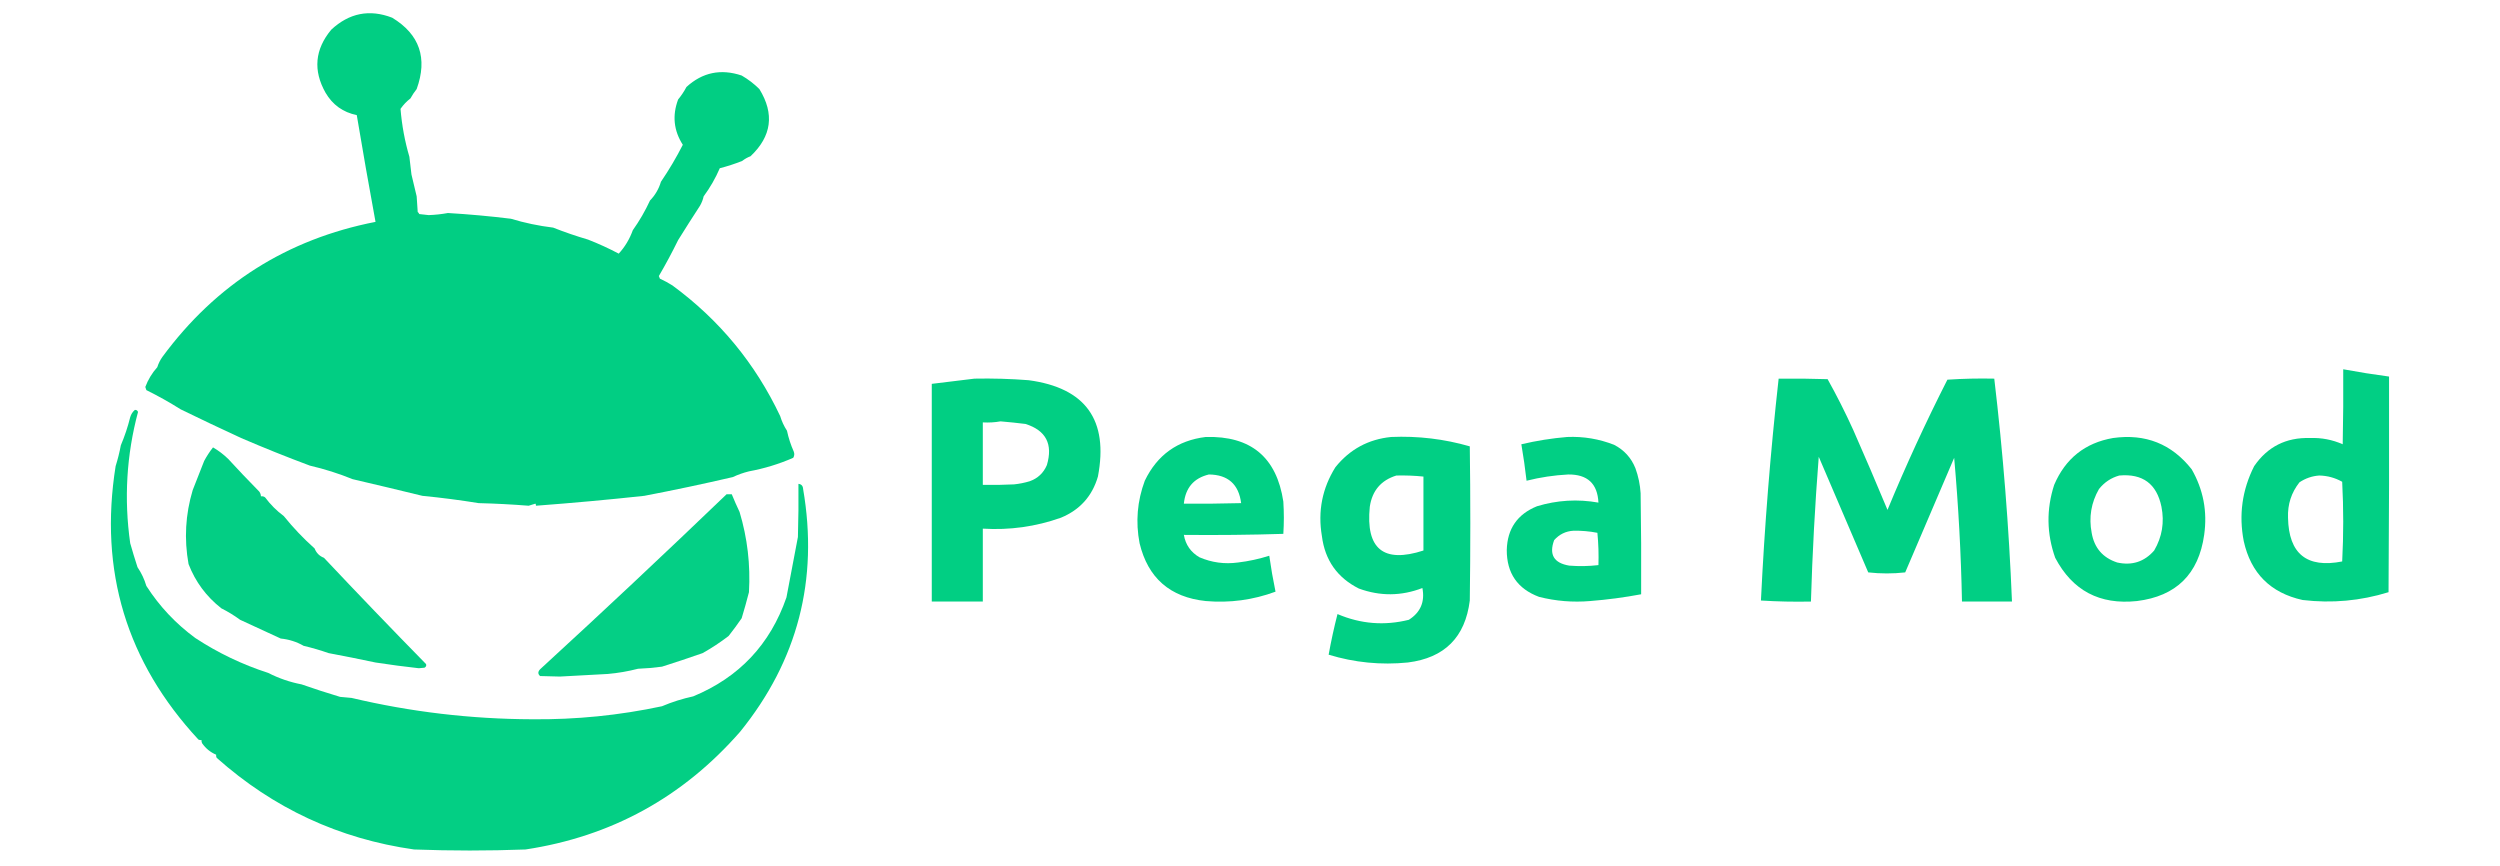 <?xml version="1.0" encoding="UTF-8"?>
<!DOCTYPE svg PUBLIC "-//W3C//DTD SVG 1.1//EN" "http://www.w3.org/Graphics/SVG/1.1/DTD/svg11.dtd">
<svg xmlns="http://www.w3.org/2000/svg" version="1.1" width="2400px" height="831px" style="shape-rendering:geometricPrecision; text-rendering:geometricPrecision; image-rendering:optimizeQuality; fill-rule:evenodd; clip-rule:evenodd" xmlns:xlink="http://www.w3.org/1999/xlink">
<g><path style="opacity:0.993" fill="#00ce83" d="M 514.5,485.5 C 514.631,484.761 514.464,484.094 514,483.5C 511.723,484.117 509.556,484.784 507.5,485.5C 491.544,484.232 475.544,483.399 459.5,483C 441.777,480.125 423.777,477.791 405.5,476C 383.278,470.568 360.945,465.235 338.5,460C 325.22,454.594 311.553,450.26 297.5,447C 275.477,438.798 253.477,429.964 231.5,420.5C 212.047,411.536 192.713,402.37 173.5,393C 162.813,386.264 151.813,380.097 140.5,374.5C 140.167,373.5 139.833,372.5 139.5,371.5C 142.128,364.463 145.962,358.13 151,352.5C 152.119,348.929 153.785,345.596 156,342.5C 207.36,272.81 275.526,229.643 360.5,213C 354.216,178.901 348.216,144.734 342.5,110.5C 329.306,107.809 319.306,100.642 312.5,89C 300.446,67.6 302.279,47.434 318,28.5C 335.3,12.447 354.8,8.614 376.5,17C 402.864,33.021 410.697,55.855 400,85.5C 397.752,88.328 395.752,91.328 394,94.5C 390.313,97.353 387.147,100.686 384.5,104.5C 385.778,120.244 388.611,135.577 393,150.5C 393.594,156.175 394.26,161.842 395,167.5C 396.667,174.5 398.333,181.5 400,188.5C 400.333,193.5 400.667,198.5 401,203.5C 401.692,204.025 402.192,204.692 402.5,205.5C 405.5,205.833 408.5,206.167 411.5,206.5C 417.745,206.283 423.911,205.616 430,204.5C 450.194,205.694 470.361,207.527 490.5,210C 503.536,213.968 517.036,216.802 531,218.5C 541.961,222.83 553.127,226.663 564.5,230C 574.549,233.911 584.382,238.411 594,243.5C 599.927,237.016 604.427,229.516 607.5,221C 613.888,212.002 619.388,202.502 624,192.5C 628.961,187.368 632.461,181.368 634.5,174.5C 642.298,163.031 649.298,151.197 655.5,139C 646.748,125.346 645.248,110.846 651,95.5C 654.089,91.751 656.756,87.751 659,83.5C 674.354,69.468 692.02,65.801 712,72.5C 718.215,76.089 723.882,80.422 729,85.5C 743.669,109.311 740.836,130.811 720.5,150C 717.612,151.092 714.945,152.592 712.5,154.5C 705.388,157.323 698.221,159.656 691,161.5C 686.89,171.046 681.724,180.046 675.5,188.5C 674.785,191.709 673.618,194.709 672,197.5C 664.858,208.475 657.858,219.475 651,230.5C 645.229,242.255 639.063,253.755 632.5,265C 632.833,265.833 633.167,266.667 633.5,267.5C 637.628,269.398 641.628,271.565 645.5,274C 690.599,307.098 725.099,348.932 749,399.5C 750.489,404.462 752.656,409.129 755.5,413.5C 756.983,420.448 759.15,427.115 762,433.5C 762.808,435.579 762.641,437.579 761.5,439.5C 747.908,445.444 733.741,449.777 719,452.5C 713.552,453.842 708.385,455.675 703.5,458C 675.501,464.51 647.168,470.51 618.5,476C 583.892,479.732 549.225,482.899 514.5,485.5 Z"/></g>
<g><path style="opacity:0.995" fill="#00cf84" d="M 2249.5,354.5 C 2264.1,357.205 2278.76,359.538 2293.5,361.5C 2293.67,430.501 2293.5,499.501 2293,568.5C 2266.07,576.843 2238.57,579.343 2210.5,576C 2179.67,569.167 2160.83,550.333 2154,519.5C 2149.13,494.326 2152.46,470.326 2164,447.5C 2176.82,428.839 2194.65,419.839 2217.5,420.5C 2228.51,420.083 2239.01,422.083 2249,426.5C 2249.5,402.502 2249.67,378.502 2249.5,354.5 Z M 2226.5,456.5 C 2234.34,456.667 2241.67,458.667 2248.5,462.5C 2249.83,488.066 2249.83,513.566 2248.5,539C 2214.5,545.668 2197.17,531.668 2196.5,497C 2196.02,484.222 2199.69,472.888 2207.5,463C 2213.36,459.127 2219.69,456.961 2226.5,456.5 Z"/></g>
<g><path style="opacity:0.996" fill="#00cf83" d="M 935.5,363.5 C 952.863,363.159 970.196,363.659 987.5,365C 1042.18,372.36 1064.35,403.194 1054,457.5C 1048.51,476.325 1036.68,489.491 1018.5,497C 994.264,505.592 969.264,509.092 943.5,507.5C 943.5,530.833 943.5,554.167 943.5,577.5C 927.167,577.5 910.833,577.5 894.5,577.5C 894.5,507.833 894.5,438.167 894.5,368.5C 908.296,366.746 921.963,365.08 935.5,363.5 Z M 960.5,404.5 C 968.494,405.167 976.494,406.001 984.5,407C 1004.16,413.234 1010.99,426.4 1005,446.5C 1001.77,454.063 996.27,459.229 988.5,462C 983.594,463.476 978.594,464.476 973.5,465C 963.506,465.5 953.506,465.666 943.5,465.5C 943.5,445.5 943.5,425.5 943.5,405.5C 949.358,405.822 955.025,405.489 960.5,404.5 Z"/></g>
<g><path style="opacity:0.994" fill="#00cf84" d="M 1707.5,363.5 C 1723.17,363.333 1738.84,363.5 1754.5,364C 1763.32,379.809 1771.49,395.976 1779,412.5C 1790.28,438.051 1801.28,463.717 1812,489.5C 1829.52,447.116 1848.69,405.449 1869.5,364.5C 1884.49,363.501 1899.49,363.167 1914.5,363.5C 1922.91,434.605 1928.58,505.938 1931.5,577.5C 1915.5,577.5 1899.5,577.5 1883.5,577.5C 1882.59,531.393 1880.09,485.393 1876,439.5C 1860.33,476.167 1844.67,512.833 1829,549.5C 1817.23,550.82 1805.4,550.82 1793.5,549.5C 1777.67,512.5 1761.83,475.5 1746,438.5C 1742.38,484.77 1739.88,531.103 1738.5,577.5C 1722.49,577.833 1706.49,577.499 1690.5,576.5C 1693.94,505.338 1699.61,434.338 1707.5,363.5 Z"/></g>
<g><path style="opacity:0.994" fill="#00cf84" d="M 1157.5,419.5 C 1200.76,418.278 1225.6,438.945 1232,481.5C 1232.67,491.833 1232.67,502.167 1232,512.5C 1200.24,513.496 1168.41,513.829 1136.5,513.5C 1138.16,522.994 1143.16,530.16 1151.5,535C 1163.32,540.079 1175.65,541.745 1188.5,540C 1198.72,538.777 1208.72,536.611 1218.5,533.5C 1220.13,545.097 1222.13,556.597 1224.5,568C 1202.87,575.995 1180.54,578.995 1157.5,577C 1123.22,573.377 1102.05,554.877 1094,521.5C 1090.07,501.028 1091.74,481.028 1099,461.5C 1110.9,436.81 1130.4,422.81 1157.5,419.5 Z M 1160.5,455.5 C 1178.85,455.683 1189.18,464.85 1191.5,483C 1173.17,483.5 1154.84,483.667 1136.5,483.5C 1138.04,468.322 1146.04,458.989 1160.5,455.5 Z"/></g>
<g><path style="opacity:0.994" fill="#00cf84" d="M 1335.5,419.5 C 1361.21,418.396 1386.38,421.396 1411,428.5C 1411.67,477.833 1411.67,527.167 1411,576.5C 1406.61,611.772 1386.78,631.605 1351.5,636C 1325.67,638.583 1300.33,636.083 1275.5,628.5C 1277.86,615.388 1280.69,602.388 1284,589.5C 1306.26,599.016 1329.09,600.85 1352.5,595C 1363.71,587.881 1368.05,577.714 1365.5,564.5C 1345.27,572.307 1324.93,572.474 1304.5,565C 1283.74,554.552 1271.9,537.718 1269,514.5C 1265.01,490.763 1269.35,468.763 1282,448.5C 1295.78,431.358 1313.62,421.691 1335.5,419.5 Z M 1340.5,456.5 C 1349.2,456.289 1357.87,456.623 1366.5,457.5C 1366.5,481.167 1366.5,504.833 1366.5,528.5C 1328.11,540.958 1310.94,526.958 1315,486.5C 1317.27,471.069 1325.77,461.069 1340.5,456.5 Z"/></g>
<g><path style="opacity:0.993" fill="#00cf84" d="M 1504.5,419.5 C 1520.05,418.854 1535.05,421.354 1549.5,427C 1559.12,431.95 1565.95,439.45 1570,449.5C 1572.82,457.258 1574.48,465.258 1575,473.5C 1575.5,505.832 1575.67,538.165 1575.5,570.5C 1559.29,573.535 1542.96,575.702 1526.5,577C 1509.93,578.402 1493.6,577.068 1477.5,573C 1456.78,565.255 1446.45,550.255 1446.5,528C 1447.01,507.632 1456.68,493.632 1475.5,486C 1494.86,480.127 1514.53,478.96 1534.5,482.5C 1533.64,464.308 1523.97,455.308 1505.5,455.5C 1491.97,456.2 1478.63,458.2 1465.5,461.5C 1464.16,449.785 1462.49,438.119 1460.5,426.5C 1475.13,423.061 1489.79,420.728 1504.5,419.5 Z M 1510.5,509.5 C 1518.26,509.353 1525.92,510.02 1533.5,511.5C 1534.5,521.812 1534.83,532.145 1534.5,542.5C 1525.2,543.585 1515.87,543.752 1506.5,543C 1491.7,540.546 1486.86,532.379 1492,518.5C 1496.98,512.924 1503.15,509.924 1510.5,509.5 Z"/></g>
<g><path style="opacity:0.994" fill="#00cf84" d="M 2028.5,420.5 C 2059.61,416.138 2084.78,426.138 2104,450.5C 2115.2,470.041 2119.2,491.041 2116,513.5C 2110.66,551.176 2089.16,572.342 2051.5,577C 2015.73,580.818 1989.57,566.985 1973,535.5C 1964.76,512.281 1964.43,488.948 1972,465.5C 1982.81,440.173 2001.64,425.173 2028.5,420.5 Z M 2034.5,456.5 C 2056.97,454.477 2070.47,464.477 2075,486.5C 2077.96,501.444 2075.63,515.444 2068,528.5C 2058.55,539.317 2046.71,543.151 2032.5,540C 2018.63,535.429 2010.46,525.929 2008,511.5C 2005.17,496.577 2007.51,482.577 2015,469.5C 2020.17,463.009 2026.67,458.676 2034.5,456.5 Z"/></g>
<g><path style="opacity:0.986" fill="#00ce83" d="M 204.5,429.5 C 209.708,432.524 214.541,436.191 219,440.5C 228.29,450.625 237.79,460.625 247.5,470.5C 249.415,472.071 250.415,474.071 250.5,476.5C 251.978,476.238 253.311,476.571 254.5,477.5C 259.605,484.36 265.605,490.36 272.5,495.5C 281.448,506.616 291.282,516.95 302,526.5C 303.68,530.834 306.68,533.834 311,535.5C 343.33,569.83 375.997,603.83 409,637.5C 409.507,638.996 409.007,640.163 407.5,641C 405.667,641.167 403.833,641.333 402,641.5C 388.144,639.967 374.311,638.134 360.5,636C 345.609,632.821 330.609,629.821 315.5,627C 307.621,624.243 299.621,621.909 291.5,620C 284.757,616.118 277.423,613.785 269.5,613C 256.449,606.906 243.449,600.906 230.5,595C 224.815,590.824 218.815,587.157 212.5,584C 198.077,572.694 187.577,558.528 181,541.5C 176.678,517.456 178.011,493.789 185,470.5C 188.654,461.199 192.32,451.866 196,442.5C 198.459,437.895 201.292,433.562 204.5,429.5 Z"/></g>
<g><path style="opacity:0.987" fill="#00ce83" d="M 129.5,393.5 C 130.995,393.415 131.995,394.081 132.5,395.5C 121.455,436.829 118.955,478.829 125,521.5C 127.172,529.18 129.505,536.847 132,544.5C 135.758,550.055 138.591,556.055 140.5,562.5C 153.06,582.061 168.726,598.727 187.5,612.5C 209.364,626.838 232.697,638.005 257.5,646C 267.724,651.215 278.391,654.882 289.5,657C 301.856,661.319 314.189,665.319 326.5,669C 330.167,669.333 333.833,669.667 337.5,670C 394.298,683.461 452.132,690.295 511,690.5C 553.054,690.906 594.554,686.74 635.5,678C 645.112,673.924 655.112,670.758 665.5,668.5C 709.569,650.264 739.402,618.598 755,573.5C 758.772,554.052 762.439,534.718 766,515.5C 766.5,498.503 766.667,481.503 766.5,464.5C 769.346,464.809 770.846,466.475 771,469.5C 785.948,556.544 765.781,634.211 710.5,702.5C 655.503,765.364 586.836,803.031 504.5,815.5C 468.833,816.833 433.167,816.833 397.5,815.5C 325.554,805.28 262.388,775.947 208,727.5C 207.517,726.552 207.351,725.552 207.5,724.5C 202.03,722.213 197.53,718.547 194,713.5C 193.517,712.552 193.351,711.552 193.5,710.5C 192.448,710.649 191.448,710.483 190.5,710C 121.474,635.575 94.974,548.075 111,447.5C 113.049,441.002 114.716,434.335 116,427.5C 119.733,418.678 122.733,409.678 125,400.5C 125.84,397.659 127.34,395.325 129.5,393.5 Z"/></g>
<g><path style="opacity:0.984" fill="#00ce83" d="M 697.5,474.5 C 699.167,474.5 700.833,474.5 702.5,474.5C 704.816,480.199 707.316,485.865 710,491.5C 717.518,516.487 720.518,542.153 719,568.5C 716.85,576.875 714.517,585.208 712,593.5C 708.026,599.307 703.86,604.974 699.5,610.5C 691.558,616.611 683.225,622.111 674.5,627C 661.501,631.555 648.501,635.889 635.5,640C 627.869,641.04 620.202,641.706 612.5,642C 603.047,644.46 593.38,646.127 583.5,647C 568.151,647.772 552.817,648.605 537.5,649.5C 531.167,649.333 524.833,649.167 518.5,649C 516.262,647.06 516.262,644.893 518.5,642.5C 578.863,587.134 638.53,531.134 697.5,474.5 Z"/></g>
<g><path style="opacity:0.004" fill="#04fe1c" d="M 514.5,485.5 C 512.167,485.5 509.833,485.5 507.5,485.5C 509.556,484.784 511.723,484.117 514,483.5C 514.464,484.094 514.631,484.761 514.5,485.5 Z"/></g>
</svg>
